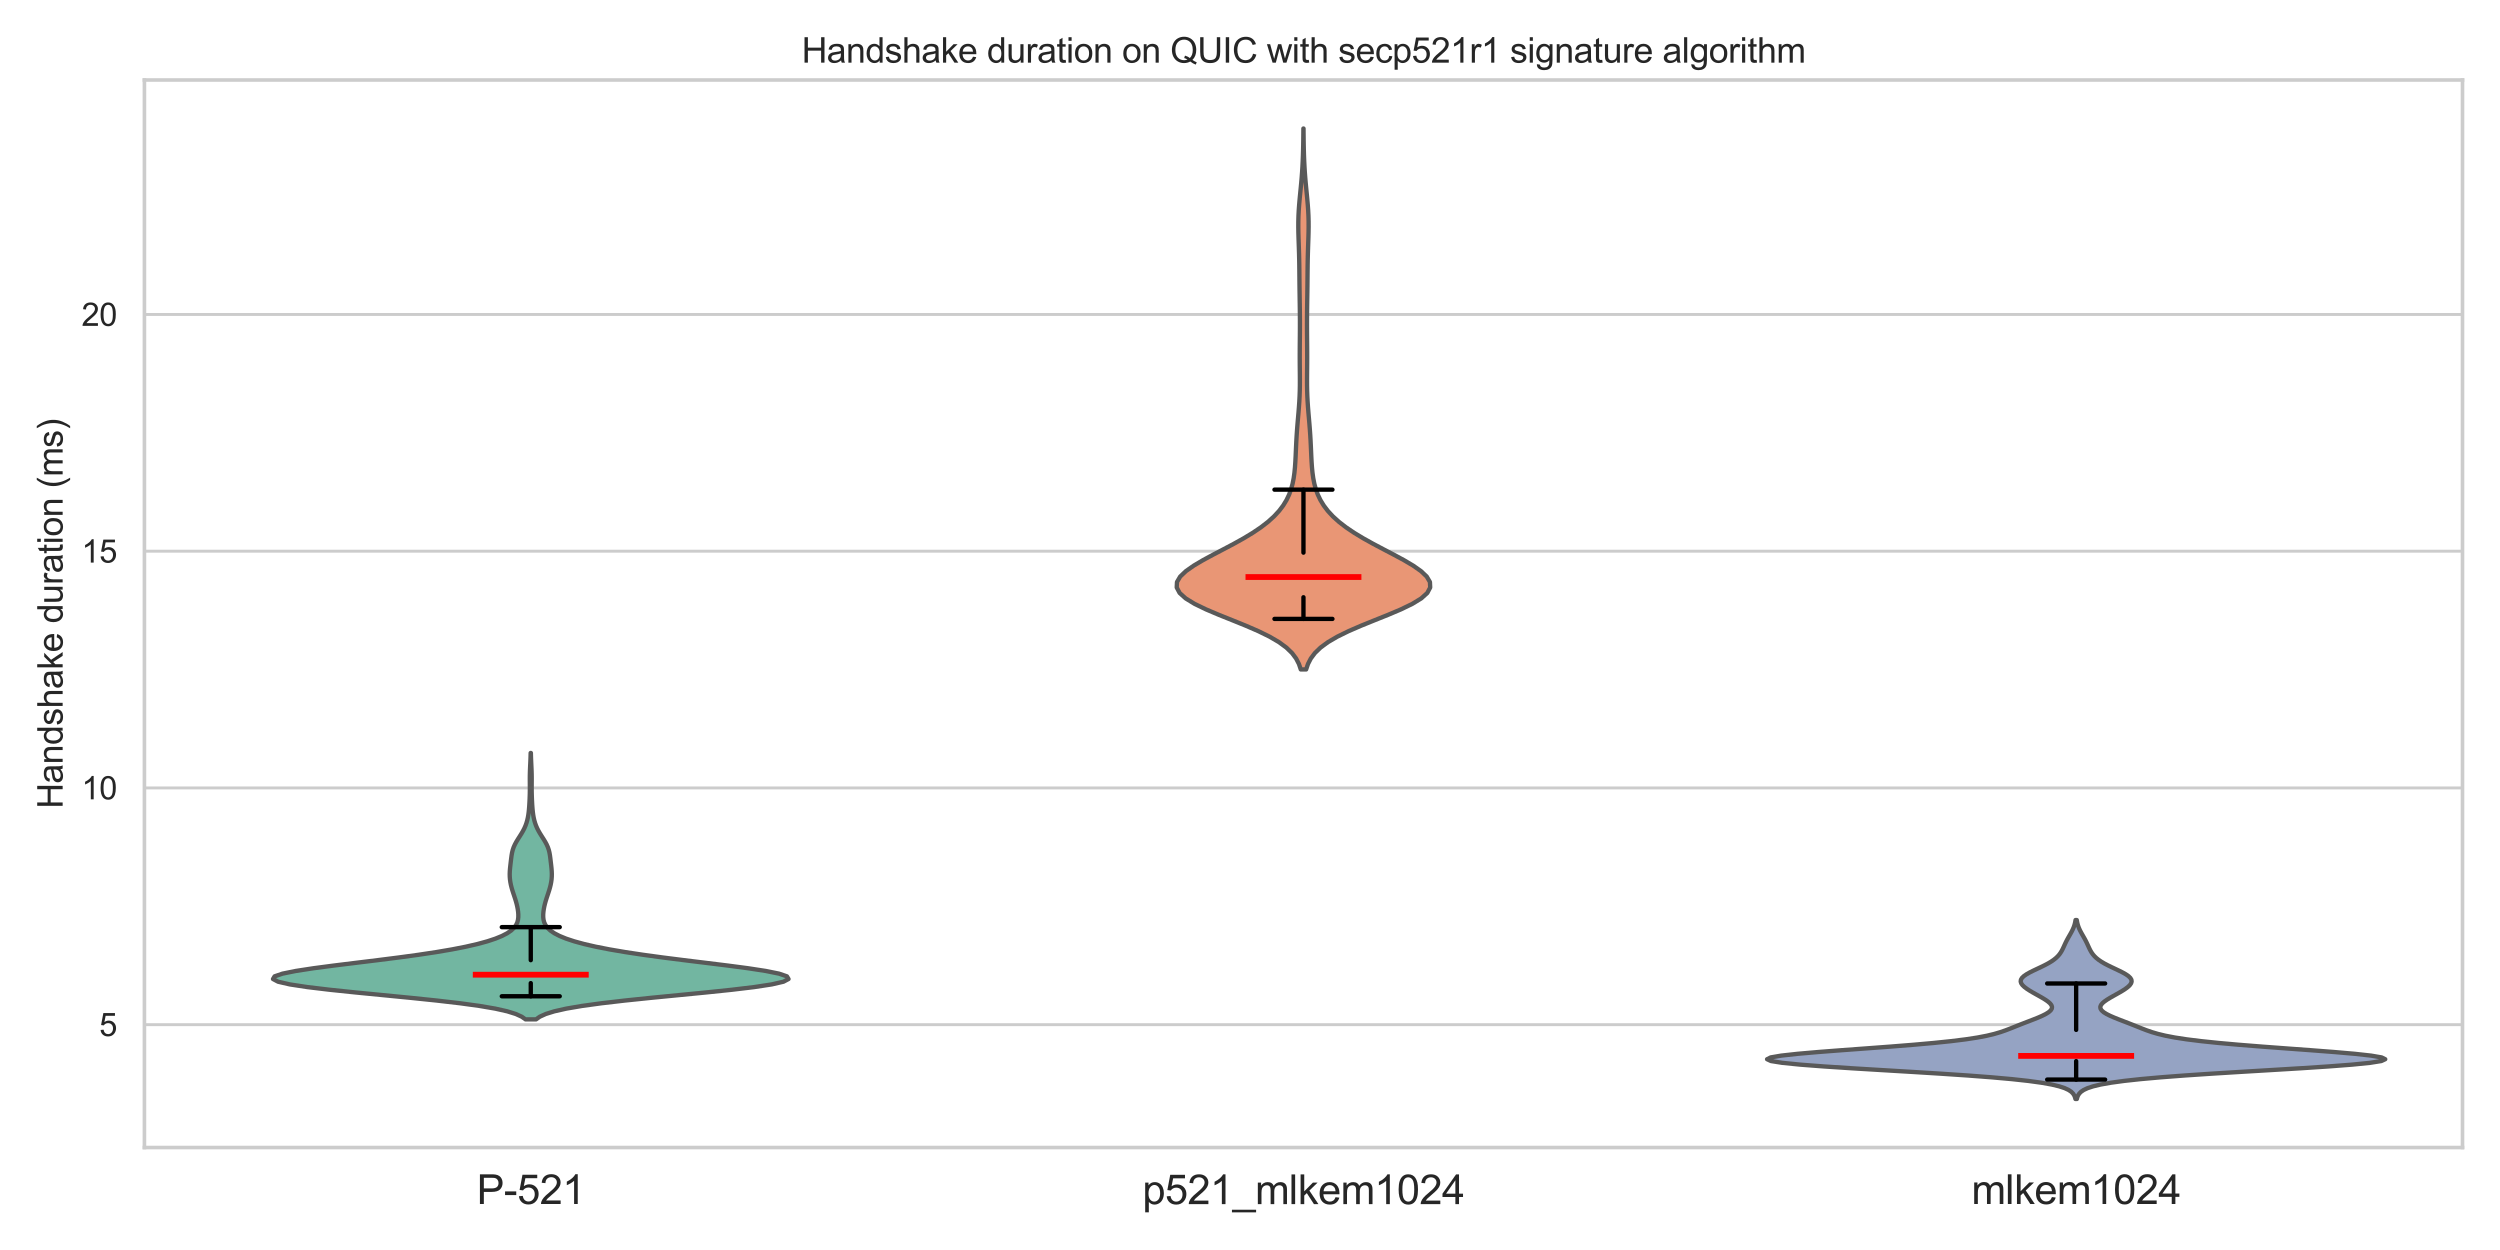 <?xml version="1.0" encoding="utf-8" standalone="no"?>
<!DOCTYPE svg PUBLIC "-//W3C//DTD SVG 1.1//EN"
  "http://www.w3.org/Graphics/SVG/1.1/DTD/svg11.dtd">
<svg xmlns:xlink="http://www.w3.org/1999/xlink" width="864pt" height="432pt" viewBox="0 0 864 432" xmlns="http://www.w3.org/2000/svg" version="1.1">
 <defs>
  <style type="text/css">*{stroke-linejoin: round; stroke-linecap: butt}</style>
 </defs>
 <g id="figure_1">
  <g id="patch_1">
   <path d="M 0 432 
L 864 432 
L 864 0 
L 0 0 
z
" style="fill: #ffffff"/>
  </g>
  <g id="axes_1">
   <g id="patch_2">
    <path d="M 49.911 396.58 
L 851.04 396.58 
L 851.04 27.651 
L 49.911 27.651 
z
" style="fill: #ffffff"/>
   </g>
   <g id="matplotlib.axis_1">
    <g id="xtick_1">
     <g id="text_1">
      <!-- P-521 -->
      <g style="fill: #262626" transform="translate(164.754 416.101) scale(0.14 -0.14)">
       <defs>
        <path id="ArialMT-50" d="M 494 0 
L 494 4581 
L 2222 4581 
Q 2678 4581 2919 4538 
Q 3256 4481 3484 4323 
Q 3713 4166 3852 3881 
Q 3991 3597 3991 3256 
Q 3991 2672 3619 2267 
Q 3247 1863 2275 1863 
L 1100 1863 
L 1100 0 
L 494 0 
z
M 1100 2403 
L 2284 2403 
Q 2872 2403 3119 2622 
Q 3366 2841 3366 3238 
Q 3366 3525 3220 3729 
Q 3075 3934 2838 4000 
Q 2684 4041 2272 4041 
L 1100 4041 
L 1100 2403 
z
" transform="scale(0.016)"/>
        <path id="ArialMT-2d" d="M 203 1375 
L 203 1941 
L 1931 1941 
L 1931 1375 
L 203 1375 
z
" transform="scale(0.016)"/>
        <path id="ArialMT-35" d="M 266 1200 
L 856 1250 
Q 922 819 1161 601 
Q 1400 384 1738 384 
Q 2144 384 2425 690 
Q 2706 997 2706 1503 
Q 2706 1984 2436 2262 
Q 2166 2541 1728 2541 
Q 1456 2541 1237 2417 
Q 1019 2294 894 2097 
L 366 2166 
L 809 4519 
L 3088 4519 
L 3088 3981 
L 1259 3981 
L 1013 2750 
Q 1425 3038 1878 3038 
Q 2478 3038 2890 2622 
Q 3303 2206 3303 1553 
Q 3303 931 2941 478 
Q 2500 -78 1738 -78 
Q 1113 -78 717 272 
Q 322 622 266 1200 
z
" transform="scale(0.016)"/>
        <path id="ArialMT-32" d="M 3222 541 
L 3222 0 
L 194 0 
Q 188 203 259 391 
Q 375 700 629 1000 
Q 884 1300 1366 1694 
Q 2113 2306 2375 2664 
Q 2638 3022 2638 3341 
Q 2638 3675 2398 3904 
Q 2159 4134 1775 4134 
Q 1369 4134 1125 3890 
Q 881 3647 878 3216 
L 300 3275 
Q 359 3922 746 4261 
Q 1134 4600 1788 4600 
Q 2447 4600 2831 4234 
Q 3216 3869 3216 3328 
Q 3216 3053 3103 2787 
Q 2991 2522 2730 2228 
Q 2469 1934 1863 1422 
Q 1356 997 1212 845 
Q 1069 694 975 541 
L 3222 541 
z
" transform="scale(0.016)"/>
        <path id="ArialMT-31" d="M 2384 0 
L 1822 0 
L 1822 3584 
Q 1619 3391 1289 3197 
Q 959 3003 697 2906 
L 697 3450 
Q 1169 3672 1522 3987 
Q 1875 4303 2022 4600 
L 2384 4600 
L 2384 0 
z
" transform="scale(0.016)"/>
       </defs>
       <use xlink:href="#ArialMT-50"/>
       <use xlink:href="#ArialMT-2d" x="66.699"/>
       <use xlink:href="#ArialMT-35" x="100"/>
       <use xlink:href="#ArialMT-32" x="155.615"/>
       <use xlink:href="#ArialMT-31" x="211.23"/>
      </g>
     </g>
    </g>
    <g id="xtick_2">
     <g id="text_2">
      <!-- p521_mlkem1024 -->
      <g style="fill: #262626" transform="translate(394.832 416.142) scale(0.14 -0.14)">
       <defs>
        <path id="ArialMT-70" d="M 422 -1272 
L 422 3319 
L 934 3319 
L 934 2888 
Q 1116 3141 1344 3267 
Q 1572 3394 1897 3394 
Q 2322 3394 2647 3175 
Q 2972 2956 3137 2557 
Q 3303 2159 3303 1684 
Q 3303 1175 3120 767 
Q 2938 359 2589 142 
Q 2241 -75 1856 -75 
Q 1575 -75 1351 44 
Q 1128 163 984 344 
L 984 -1272 
L 422 -1272 
z
M 931 1641 
Q 931 1000 1190 694 
Q 1450 388 1819 388 
Q 2194 388 2461 705 
Q 2728 1022 2728 1688 
Q 2728 2322 2467 2637 
Q 2206 2953 1844 2953 
Q 1484 2953 1207 2617 
Q 931 2281 931 1641 
z
" transform="scale(0.016)"/>
        <path id="ArialMT-5f" d="M -97 -1272 
L -97 -866 
L 3631 -866 
L 3631 -1272 
L -97 -1272 
z
" transform="scale(0.016)"/>
        <path id="ArialMT-6d" d="M 422 0 
L 422 3319 
L 925 3319 
L 925 2853 
Q 1081 3097 1340 3245 
Q 1600 3394 1931 3394 
Q 2300 3394 2536 3241 
Q 2772 3088 2869 2813 
Q 3263 3394 3894 3394 
Q 4388 3394 4653 3120 
Q 4919 2847 4919 2278 
L 4919 0 
L 4359 0 
L 4359 2091 
Q 4359 2428 4304 2576 
Q 4250 2725 4106 2815 
Q 3963 2906 3769 2906 
Q 3419 2906 3187 2673 
Q 2956 2441 2956 1928 
L 2956 0 
L 2394 0 
L 2394 2156 
Q 2394 2531 2256 2718 
Q 2119 2906 1806 2906 
Q 1569 2906 1367 2781 
Q 1166 2656 1075 2415 
Q 984 2175 984 1722 
L 984 0 
L 422 0 
z
" transform="scale(0.016)"/>
        <path id="ArialMT-6c" d="M 409 0 
L 409 4581 
L 972 4581 
L 972 0 
L 409 0 
z
" transform="scale(0.016)"/>
        <path id="ArialMT-6b" d="M 425 0 
L 425 4581 
L 988 4581 
L 988 1969 
L 2319 3319 
L 3047 3319 
L 1778 2088 
L 3175 0 
L 2481 0 
L 1384 1697 
L 988 1316 
L 988 0 
L 425 0 
z
" transform="scale(0.016)"/>
        <path id="ArialMT-65" d="M 2694 1069 
L 3275 997 
Q 3138 488 2766 206 
Q 2394 -75 1816 -75 
Q 1088 -75 661 373 
Q 234 822 234 1631 
Q 234 2469 665 2931 
Q 1097 3394 1784 3394 
Q 2450 3394 2872 2941 
Q 3294 2488 3294 1666 
Q 3294 1616 3291 1516 
L 816 1516 
Q 847 969 1125 678 
Q 1403 388 1819 388 
Q 2128 388 2347 550 
Q 2566 713 2694 1069 
z
M 847 1978 
L 2700 1978 
Q 2663 2397 2488 2606 
Q 2219 2931 1791 2931 
Q 1403 2931 1139 2672 
Q 875 2413 847 1978 
z
" transform="scale(0.016)"/>
        <path id="ArialMT-30" d="M 266 2259 
Q 266 3072 433 3567 
Q 600 4063 929 4331 
Q 1259 4600 1759 4600 
Q 2128 4600 2406 4451 
Q 2684 4303 2865 4023 
Q 3047 3744 3150 3342 
Q 3253 2941 3253 2259 
Q 3253 1453 3087 958 
Q 2922 463 2592 192 
Q 2263 -78 1759 -78 
Q 1097 -78 719 397 
Q 266 969 266 2259 
z
M 844 2259 
Q 844 1131 1108 757 
Q 1372 384 1759 384 
Q 2147 384 2411 759 
Q 2675 1134 2675 2259 
Q 2675 3391 2411 3762 
Q 2147 4134 1753 4134 
Q 1366 4134 1134 3806 
Q 844 3388 844 2259 
z
" transform="scale(0.016)"/>
        <path id="ArialMT-34" d="M 2069 0 
L 2069 1097 
L 81 1097 
L 81 1613 
L 2172 4581 
L 2631 4581 
L 2631 1613 
L 3250 1613 
L 3250 1097 
L 2631 1097 
L 2631 0 
L 2069 0 
z
M 2069 1613 
L 2069 3678 
L 634 1613 
L 2069 1613 
z
" transform="scale(0.016)"/>
       </defs>
       <use xlink:href="#ArialMT-70"/>
       <use xlink:href="#ArialMT-35" x="55.615"/>
       <use xlink:href="#ArialMT-32" x="111.23"/>
       <use xlink:href="#ArialMT-31" x="166.846"/>
       <use xlink:href="#ArialMT-5f" x="222.461"/>
       <use xlink:href="#ArialMT-6d" x="278.076"/>
       <use xlink:href="#ArialMT-6c" x="361.377"/>
       <use xlink:href="#ArialMT-6b" x="383.594"/>
       <use xlink:href="#ArialMT-65" x="433.594"/>
       <use xlink:href="#ArialMT-6d" x="489.209"/>
       <use xlink:href="#ArialMT-31" x="572.51"/>
       <use xlink:href="#ArialMT-30" x="628.125"/>
       <use xlink:href="#ArialMT-32" x="683.74"/>
       <use xlink:href="#ArialMT-34" x="739.355"/>
      </g>
     </g>
    </g>
    <g id="xtick_3">
     <g id="text_3">
      <!-- mlkem1024 -->
      <g style="fill: #262626" transform="translate(681.338 416.101) scale(0.14 -0.14)">
       <use xlink:href="#ArialMT-6d"/>
       <use xlink:href="#ArialMT-6c" x="83.301"/>
       <use xlink:href="#ArialMT-6b" x="105.518"/>
       <use xlink:href="#ArialMT-65" x="155.518"/>
       <use xlink:href="#ArialMT-6d" x="211.133"/>
       <use xlink:href="#ArialMT-31" x="294.434"/>
       <use xlink:href="#ArialMT-30" x="350.049"/>
       <use xlink:href="#ArialMT-32" x="405.664"/>
       <use xlink:href="#ArialMT-34" x="461.279"/>
      </g>
     </g>
    </g>
   </g>
   <g id="matplotlib.axis_2">
    <g id="ytick_1">
     <g id="line2d_1">
      <path d="M 49.911 354.127 
L 851.04 354.127 
" clip-path="url(#pb9efe0b501)" style="fill: none; stroke: #cccccc; stroke-linecap: round"/>
     </g>
     <g id="text_4">
      <!-- 5 -->
      <g style="fill: #262626" transform="translate(34.294 358.064) scale(0.11 -0.11)">
       <use xlink:href="#ArialMT-35"/>
      </g>
     </g>
    </g>
    <g id="ytick_2">
     <g id="line2d_2">
      <path d="M 49.911 272.312 
L 851.04 272.312 
" clip-path="url(#pb9efe0b501)" style="fill: none; stroke: #cccccc; stroke-linecap: round"/>
     </g>
     <g id="text_5">
      <!-- 10 -->
      <g style="fill: #262626" transform="translate(28.177 276.249) scale(0.11 -0.11)">
       <use xlink:href="#ArialMT-31"/>
       <use xlink:href="#ArialMT-30" x="55.615"/>
      </g>
     </g>
    </g>
    <g id="ytick_3">
     <g id="line2d_3">
      <path d="M 49.911 190.498 
L 851.04 190.498 
" clip-path="url(#pb9efe0b501)" style="fill: none; stroke: #cccccc; stroke-linecap: round"/>
     </g>
     <g id="text_6">
      <!-- 15 -->
      <g style="fill: #262626" transform="translate(28.177 194.434) scale(0.11 -0.11)">
       <use xlink:href="#ArialMT-31"/>
       <use xlink:href="#ArialMT-35" x="55.615"/>
      </g>
     </g>
    </g>
    <g id="ytick_4">
     <g id="line2d_4">
      <path d="M 49.911 108.683 
L 851.04 108.683 
" clip-path="url(#pb9efe0b501)" style="fill: none; stroke: #cccccc; stroke-linecap: round"/>
     </g>
     <g id="text_7">
      <!-- 20 -->
      <g style="fill: #262626" transform="translate(28.177 112.62) scale(0.11 -0.11)">
       <use xlink:href="#ArialMT-32"/>
       <use xlink:href="#ArialMT-30" x="55.615"/>
      </g>
     </g>
    </g>
    <g id="text_8">
     <!-- Handshake duration (ms) -->
     <g style="fill: #262626" transform="translate(21.651 279.476) rotate(-90) scale(0.12 -0.12)">
      <defs>
       <path id="ArialMT-48" d="M 513 0 
L 513 4581 
L 1119 4581 
L 1119 2700 
L 3500 2700 
L 3500 4581 
L 4106 4581 
L 4106 0 
L 3500 0 
L 3500 2159 
L 1119 2159 
L 1119 0 
L 513 0 
z
" transform="scale(0.016)"/>
       <path id="ArialMT-61" d="M 2588 409 
Q 2275 144 1986 34 
Q 1697 -75 1366 -75 
Q 819 -75 525 192 
Q 231 459 231 875 
Q 231 1119 342 1320 
Q 453 1522 633 1644 
Q 813 1766 1038 1828 
Q 1203 1872 1538 1913 
Q 2219 1994 2541 2106 
Q 2544 2222 2544 2253 
Q 2544 2597 2384 2738 
Q 2169 2928 1744 2928 
Q 1347 2928 1158 2789 
Q 969 2650 878 2297 
L 328 2372 
Q 403 2725 575 2942 
Q 747 3159 1072 3276 
Q 1397 3394 1825 3394 
Q 2250 3394 2515 3294 
Q 2781 3194 2906 3042 
Q 3031 2891 3081 2659 
Q 3109 2516 3109 2141 
L 3109 1391 
Q 3109 606 3145 398 
Q 3181 191 3288 0 
L 2700 0 
Q 2613 175 2588 409 
z
M 2541 1666 
Q 2234 1541 1622 1453 
Q 1275 1403 1131 1340 
Q 988 1278 909 1158 
Q 831 1038 831 891 
Q 831 666 1001 516 
Q 1172 366 1500 366 
Q 1825 366 2078 508 
Q 2331 650 2450 897 
Q 2541 1088 2541 1459 
L 2541 1666 
z
" transform="scale(0.016)"/>
       <path id="ArialMT-6e" d="M 422 0 
L 422 3319 
L 928 3319 
L 928 2847 
Q 1294 3394 1984 3394 
Q 2284 3394 2536 3286 
Q 2788 3178 2913 3003 
Q 3038 2828 3088 2588 
Q 3119 2431 3119 2041 
L 3119 0 
L 2556 0 
L 2556 2019 
Q 2556 2363 2490 2533 
Q 2425 2703 2258 2804 
Q 2091 2906 1866 2906 
Q 1506 2906 1245 2678 
Q 984 2450 984 1813 
L 984 0 
L 422 0 
z
" transform="scale(0.016)"/>
       <path id="ArialMT-64" d="M 2575 0 
L 2575 419 
Q 2259 -75 1647 -75 
Q 1250 -75 917 144 
Q 584 363 401 755 
Q 219 1147 219 1656 
Q 219 2153 384 2558 
Q 550 2963 881 3178 
Q 1213 3394 1622 3394 
Q 1922 3394 2156 3267 
Q 2391 3141 2538 2938 
L 2538 4581 
L 3097 4581 
L 3097 0 
L 2575 0 
z
M 797 1656 
Q 797 1019 1065 703 
Q 1334 388 1700 388 
Q 2069 388 2326 689 
Q 2584 991 2584 1609 
Q 2584 2291 2321 2609 
Q 2059 2928 1675 2928 
Q 1300 2928 1048 2622 
Q 797 2316 797 1656 
z
" transform="scale(0.016)"/>
       <path id="ArialMT-73" d="M 197 991 
L 753 1078 
Q 800 744 1014 566 
Q 1228 388 1613 388 
Q 2000 388 2187 545 
Q 2375 703 2375 916 
Q 2375 1106 2209 1216 
Q 2094 1291 1634 1406 
Q 1016 1563 777 1677 
Q 538 1791 414 1992 
Q 291 2194 291 2438 
Q 291 2659 392 2848 
Q 494 3038 669 3163 
Q 800 3259 1026 3326 
Q 1253 3394 1513 3394 
Q 1903 3394 2198 3281 
Q 2494 3169 2634 2976 
Q 2775 2784 2828 2463 
L 2278 2388 
Q 2241 2644 2061 2787 
Q 1881 2931 1553 2931 
Q 1166 2931 1000 2803 
Q 834 2675 834 2503 
Q 834 2394 903 2306 
Q 972 2216 1119 2156 
Q 1203 2125 1616 2013 
Q 2213 1853 2448 1751 
Q 2684 1650 2818 1456 
Q 2953 1263 2953 975 
Q 2953 694 2789 445 
Q 2625 197 2315 61 
Q 2006 -75 1616 -75 
Q 969 -75 630 194 
Q 291 463 197 991 
z
" transform="scale(0.016)"/>
       <path id="ArialMT-68" d="M 422 0 
L 422 4581 
L 984 4581 
L 984 2938 
Q 1378 3394 1978 3394 
Q 2347 3394 2619 3248 
Q 2891 3103 3008 2847 
Q 3125 2591 3125 2103 
L 3125 0 
L 2563 0 
L 2563 2103 
Q 2563 2525 2380 2717 
Q 2197 2909 1863 2909 
Q 1613 2909 1392 2779 
Q 1172 2650 1078 2428 
Q 984 2206 984 1816 
L 984 0 
L 422 0 
z
" transform="scale(0.016)"/>
       <path id="ArialMT-20" transform="scale(0.016)"/>
       <path id="ArialMT-75" d="M 2597 0 
L 2597 488 
Q 2209 -75 1544 -75 
Q 1250 -75 995 37 
Q 741 150 617 320 
Q 494 491 444 738 
Q 409 903 409 1263 
L 409 3319 
L 972 3319 
L 972 1478 
Q 972 1038 1006 884 
Q 1059 663 1231 536 
Q 1403 409 1656 409 
Q 1909 409 2131 539 
Q 2353 669 2445 892 
Q 2538 1116 2538 1541 
L 2538 3319 
L 3100 3319 
L 3100 0 
L 2597 0 
z
" transform="scale(0.016)"/>
       <path id="ArialMT-72" d="M 416 0 
L 416 3319 
L 922 3319 
L 922 2816 
Q 1116 3169 1280 3281 
Q 1444 3394 1641 3394 
Q 1925 3394 2219 3213 
L 2025 2691 
Q 1819 2813 1613 2813 
Q 1428 2813 1281 2702 
Q 1134 2591 1072 2394 
Q 978 2094 978 1738 
L 978 0 
L 416 0 
z
" transform="scale(0.016)"/>
       <path id="ArialMT-74" d="M 1650 503 
L 1731 6 
Q 1494 -44 1306 -44 
Q 1000 -44 831 53 
Q 663 150 594 308 
Q 525 466 525 972 
L 525 2881 
L 113 2881 
L 113 3319 
L 525 3319 
L 525 4141 
L 1084 4478 
L 1084 3319 
L 1650 3319 
L 1650 2881 
L 1084 2881 
L 1084 941 
Q 1084 700 1114 631 
Q 1144 563 1211 522 
Q 1278 481 1403 481 
Q 1497 481 1650 503 
z
" transform="scale(0.016)"/>
       <path id="ArialMT-69" d="M 425 3934 
L 425 4581 
L 988 4581 
L 988 3934 
L 425 3934 
z
M 425 0 
L 425 3319 
L 988 3319 
L 988 0 
L 425 0 
z
" transform="scale(0.016)"/>
       <path id="ArialMT-6f" d="M 213 1659 
Q 213 2581 725 3025 
Q 1153 3394 1769 3394 
Q 2453 3394 2887 2945 
Q 3322 2497 3322 1706 
Q 3322 1066 3130 698 
Q 2938 331 2570 128 
Q 2203 -75 1769 -75 
Q 1072 -75 642 372 
Q 213 819 213 1659 
z
M 791 1659 
Q 791 1022 1069 705 
Q 1347 388 1769 388 
Q 2188 388 2466 706 
Q 2744 1025 2744 1678 
Q 2744 2294 2464 2611 
Q 2184 2928 1769 2928 
Q 1347 2928 1069 2612 
Q 791 2297 791 1659 
z
" transform="scale(0.016)"/>
       <path id="ArialMT-28" d="M 1497 -1347 
Q 1031 -759 709 28 
Q 388 816 388 1659 
Q 388 2403 628 3084 
Q 909 3875 1497 4659 
L 1900 4659 
Q 1522 4009 1400 3731 
Q 1209 3300 1100 2831 
Q 966 2247 966 1656 
Q 966 153 1900 -1347 
L 1497 -1347 
z
" transform="scale(0.016)"/>
       <path id="ArialMT-29" d="M 791 -1347 
L 388 -1347 
Q 1322 153 1322 1656 
Q 1322 2244 1188 2822 
Q 1081 3291 891 3722 
Q 769 4003 388 4659 
L 791 4659 
Q 1378 3875 1659 3084 
Q 1900 2403 1900 1659 
Q 1900 816 1576 28 
Q 1253 -759 791 -1347 
z
" transform="scale(0.016)"/>
      </defs>
      <use xlink:href="#ArialMT-48"/>
      <use xlink:href="#ArialMT-61" x="72.217"/>
      <use xlink:href="#ArialMT-6e" x="127.832"/>
      <use xlink:href="#ArialMT-64" x="183.447"/>
      <use xlink:href="#ArialMT-73" x="239.062"/>
      <use xlink:href="#ArialMT-68" x="289.062"/>
      <use xlink:href="#ArialMT-61" x="344.678"/>
      <use xlink:href="#ArialMT-6b" x="400.293"/>
      <use xlink:href="#ArialMT-65" x="450.293"/>
      <use xlink:href="#ArialMT-20" x="505.908"/>
      <use xlink:href="#ArialMT-64" x="533.691"/>
      <use xlink:href="#ArialMT-75" x="589.307"/>
      <use xlink:href="#ArialMT-72" x="644.922"/>
      <use xlink:href="#ArialMT-61" x="678.223"/>
      <use xlink:href="#ArialMT-74" x="733.838"/>
      <use xlink:href="#ArialMT-69" x="761.621"/>
      <use xlink:href="#ArialMT-6f" x="783.838"/>
      <use xlink:href="#ArialMT-6e" x="839.453"/>
      <use xlink:href="#ArialMT-20" x="895.068"/>
      <use xlink:href="#ArialMT-28" x="922.852"/>
      <use xlink:href="#ArialMT-6d" x="956.152"/>
      <use xlink:href="#ArialMT-73" x="1039.453"/>
      <use xlink:href="#ArialMT-29" x="1089.453"/>
     </g>
    </g>
   </g>
   <g id="PolyCollection_1">
    <defs>
     <path id="m2238b3299d" d="M 185.239 -79.701 
L 181.626 -79.701 
L 180.303 -80.631 
L 178.264 -81.561 
L 175.282 -82.491 
L 171.149 -83.421 
L 165.716 -84.351 
L 158.944 -85.281 
L 150.939 -86.211 
L 141.97 -87.141 
L 132.46 -88.071 
L 122.942 -89.001 
L 114.008 -89.931 
L 106.24 -90.861 
L 100.146 -91.791 
L 96.109 -92.721 
L 94.349 -93.651 
L 94.906 -94.58 
L 97.638 -95.51 
L 102.243 -96.44 
L 108.302 -97.37 
L 115.334 -98.3 
L 122.858 -99.23 
L 130.448 -100.16 
L 137.765 -101.09 
L 144.574 -102.02 
L 150.736 -102.95 
L 156.19 -103.88 
L 160.931 -104.81 
L 164.983 -105.74 
L 168.391 -106.67 
L 171.204 -107.6 
L 173.477 -108.53 
L 175.266 -109.46 
L 176.63 -110.39 
L 177.628 -111.32 
L 178.32 -112.25 
L 178.765 -113.18 
L 179.017 -114.11 
L 179.125 -115.04 
L 179.128 -115.97 
L 179.056 -116.9 
L 178.925 -117.83 
L 178.747 -118.76 
L 178.526 -119.69 
L 178.267 -120.62 
L 177.977 -121.55 
L 177.67 -122.48 
L 177.359 -123.41 
L 177.062 -124.34 
L 176.792 -125.27 
L 176.561 -126.2 
L 176.377 -127.13 
L 176.247 -128.06 
L 176.172 -128.99 
L 176.154 -129.92 
L 176.185 -130.85 
L 176.257 -131.78 
L 176.354 -132.71 
L 176.462 -133.64 
L 176.571 -134.57 
L 176.683 -135.5 
L 176.81 -136.43 
L 176.976 -137.36 
L 177.208 -138.289 
L 177.527 -139.219 
L 177.943 -140.149 
L 178.446 -141.079 
L 179.011 -142.009 
L 179.605 -142.939 
L 180.188 -143.869 
L 180.731 -144.799 
L 181.21 -145.729 
L 181.616 -146.659 
L 181.949 -147.589 
L 182.216 -148.519 
L 182.425 -149.449 
L 182.587 -150.379 
L 182.712 -151.309 
L 182.808 -152.239 
L 182.883 -153.169 
L 182.943 -154.099 
L 182.994 -155.029 
L 183.036 -155.959 
L 183.07 -156.889 
L 183.096 -157.819 
L 183.111 -158.749 
L 183.116 -159.679 
L 183.114 -160.609 
L 183.107 -161.539 
L 183.102 -162.469 
L 183.103 -163.399 
L 183.116 -164.329 
L 183.139 -165.259 
L 183.174 -166.189 
L 183.215 -167.119 
L 183.259 -168.049 
L 183.301 -168.979 
L 183.338 -169.909 
L 183.368 -170.839 
L 183.391 -171.769 
L 183.474 -171.769 
L 183.474 -171.769 
L 183.496 -170.839 
L 183.526 -169.909 
L 183.563 -168.979 
L 183.605 -168.049 
L 183.649 -167.119 
L 183.691 -166.189 
L 183.725 -165.259 
L 183.749 -164.329 
L 183.761 -163.399 
L 183.763 -162.469 
L 183.757 -161.539 
L 183.751 -160.609 
L 183.748 -159.679 
L 183.753 -158.749 
L 183.769 -157.819 
L 183.794 -156.889 
L 183.829 -155.959 
L 183.871 -155.029 
L 183.921 -154.099 
L 183.982 -153.169 
L 184.057 -152.239 
L 184.153 -151.309 
L 184.277 -150.379 
L 184.44 -149.449 
L 184.649 -148.519 
L 184.915 -147.589 
L 185.248 -146.659 
L 185.654 -145.729 
L 186.134 -144.799 
L 186.676 -143.869 
L 187.26 -142.939 
L 187.853 -142.009 
L 188.419 -141.079 
L 188.922 -140.149 
L 189.337 -139.219 
L 189.656 -138.289 
L 189.888 -137.36 
L 190.054 -136.43 
L 190.181 -135.5 
L 190.293 -134.57 
L 190.403 -133.64 
L 190.511 -132.71 
L 190.608 -131.78 
L 190.679 -130.85 
L 190.711 -129.92 
L 190.692 -128.99 
L 190.618 -128.06 
L 190.487 -127.13 
L 190.304 -126.2 
L 190.073 -125.27 
L 189.803 -124.34 
L 189.505 -123.41 
L 189.194 -122.48 
L 188.887 -121.55 
L 188.598 -120.62 
L 188.339 -119.69 
L 188.117 -118.76 
L 187.939 -117.83 
L 187.809 -116.9 
L 187.736 -115.97 
L 187.739 -115.04 
L 187.847 -114.11 
L 188.099 -113.18 
L 188.544 -112.25 
L 189.236 -111.32 
L 190.234 -110.39 
L 191.598 -109.46 
L 193.388 -108.53 
L 195.66 -107.6 
L 198.474 -106.67 
L 201.881 -105.74 
L 205.934 -104.81 
L 210.674 -103.88 
L 216.129 -102.95 
L 222.291 -102.02 
L 229.1 -101.09 
L 236.417 -100.16 
L 244.006 -99.23 
L 251.531 -98.3 
L 258.562 -97.37 
L 264.621 -96.44 
L 269.226 -95.51 
L 271.958 -94.58 
L 272.515 -93.651 
L 270.756 -92.721 
L 266.718 -91.791 
L 260.624 -90.861 
L 252.856 -89.931 
L 243.923 -89.001 
L 234.405 -88.071 
L 224.894 -87.141 
L 215.925 -86.211 
L 207.92 -85.281 
L 201.148 -84.351 
L 195.716 -83.421 
L 191.582 -82.491 
L 188.601 -81.561 
L 186.561 -80.631 
L 185.239 -79.701 
z
" style="stroke: #595959; stroke-width: 1.5"/>
    </defs>
    <g clip-path="url(#pb9efe0b501)">
     <use xlink:href="#m2238b3299d" x="0" y="432" style="fill: #72b6a1; stroke: #595959; stroke-width: 1.5"/>
    </g>
   </g>
   <g id="PolyCollection_2">
    <defs>
     <path id="m784b551fc0" d="M 451.4 -200.638 
L 449.551 -200.638 
L 448.912 -202.527 
L 447.939 -204.415 
L 446.527 -206.303 
L 444.573 -208.192 
L 441.999 -210.08 
L 438.772 -211.968 
L 434.926 -213.856 
L 430.575 -215.745 
L 425.917 -217.633 
L 421.213 -219.521 
L 416.763 -221.41 
L 412.864 -223.298 
L 409.774 -225.186 
L 407.678 -227.075 
L 406.673 -228.963 
L 406.764 -230.851 
L 407.874 -232.739 
L 409.863 -234.628 
L 412.554 -236.516 
L 415.746 -238.404 
L 419.24 -240.293 
L 422.85 -242.181 
L 426.415 -244.069 
L 429.807 -245.958 
L 432.933 -247.846 
L 435.734 -249.734 
L 438.183 -251.622 
L 440.276 -253.511 
L 442.028 -255.399 
L 443.464 -257.287 
L 444.615 -259.176 
L 445.517 -261.064 
L 446.206 -262.952 
L 446.719 -264.84 
L 447.091 -266.729 
L 447.354 -268.617 
L 447.538 -270.505 
L 447.668 -272.394 
L 447.766 -274.282 
L 447.85 -276.17 
L 447.935 -278.059 
L 448.03 -279.947 
L 448.144 -281.835 
L 448.278 -283.723 
L 448.429 -285.612 
L 448.592 -287.5 
L 448.756 -289.388 
L 448.908 -291.277 
L 449.038 -293.165 
L 449.137 -295.053 
L 449.202 -296.942 
L 449.235 -298.83 
L 449.241 -300.718 
L 449.231 -302.606 
L 449.214 -304.495 
L 449.198 -306.383 
L 449.19 -308.271 
L 449.192 -310.16 
L 449.202 -312.048 
L 449.218 -313.936 
L 449.235 -315.825 
L 449.249 -317.713 
L 449.255 -319.601 
L 449.252 -321.489 
L 449.239 -323.378 
L 449.218 -325.266 
L 449.191 -327.154 
L 449.162 -329.043 
L 449.135 -330.931 
L 449.11 -332.819 
L 449.09 -334.708 
L 449.072 -336.596 
L 449.054 -338.484 
L 449.031 -340.372 
L 448.999 -342.261 
L 448.954 -344.149 
L 448.897 -346.037 
L 448.833 -347.926 
L 448.769 -349.814 
L 448.717 -351.702 
L 448.691 -353.59 
L 448.699 -355.479 
L 448.75 -357.367 
L 448.845 -359.255 
L 448.979 -361.144 
L 449.143 -363.032 
L 449.325 -364.92 
L 449.512 -366.809 
L 449.691 -368.697 
L 449.855 -370.585 
L 449.998 -372.473 
L 450.117 -374.362 
L 450.212 -376.25 
L 450.287 -378.138 
L 450.344 -380.027 
L 450.386 -381.915 
L 450.416 -383.803 
L 450.437 -385.692 
L 450.452 -387.58 
L 450.499 -387.58 
L 450.499 -387.58 
L 450.513 -385.692 
L 450.535 -383.803 
L 450.565 -381.915 
L 450.607 -380.027 
L 450.663 -378.138 
L 450.738 -376.25 
L 450.834 -374.362 
L 450.953 -372.473 
L 451.095 -370.585 
L 451.259 -368.697 
L 451.439 -366.809 
L 451.626 -364.92 
L 451.807 -363.032 
L 451.972 -361.144 
L 452.106 -359.255 
L 452.201 -357.367 
L 452.251 -355.479 
L 452.26 -353.59 
L 452.233 -351.702 
L 452.182 -349.814 
L 452.118 -347.926 
L 452.054 -346.037 
L 451.997 -344.149 
L 451.952 -342.261 
L 451.919 -340.372 
L 451.896 -338.484 
L 451.879 -336.596 
L 451.861 -334.708 
L 451.841 -332.819 
L 451.816 -330.931 
L 451.788 -329.043 
L 451.759 -327.154 
L 451.733 -325.266 
L 451.712 -323.378 
L 451.699 -321.489 
L 451.696 -319.601 
L 451.702 -317.713 
L 451.715 -315.825 
L 451.732 -313.936 
L 451.748 -312.048 
L 451.759 -310.16 
L 451.761 -308.271 
L 451.753 -306.383 
L 451.737 -304.495 
L 451.72 -302.606 
L 451.709 -300.718 
L 451.716 -298.83 
L 451.749 -296.942 
L 451.814 -295.053 
L 451.913 -293.165 
L 452.043 -291.277 
L 452.195 -289.388 
L 452.358 -287.5 
L 452.521 -285.612 
L 452.673 -283.723 
L 452.807 -281.835 
L 452.92 -279.947 
L 453.016 -278.059 
L 453.1 -276.17 
L 453.184 -274.282 
L 453.283 -272.394 
L 453.413 -270.505 
L 453.597 -268.617 
L 453.86 -266.729 
L 454.232 -264.84 
L 454.744 -262.952 
L 455.434 -261.064 
L 456.336 -259.176 
L 457.487 -257.287 
L 458.923 -255.399 
L 460.674 -253.511 
L 462.768 -251.622 
L 465.217 -249.734 
L 468.018 -247.846 
L 471.143 -245.958 
L 474.536 -244.069 
L 478.101 -242.181 
L 481.711 -240.293 
L 485.205 -238.404 
L 488.397 -236.516 
L 491.087 -234.628 
L 493.077 -232.739 
L 494.187 -230.851 
L 494.277 -228.963 
L 493.272 -227.075 
L 491.177 -225.186 
L 488.087 -223.298 
L 484.188 -221.41 
L 479.738 -219.521 
L 475.034 -217.633 
L 470.375 -215.745 
L 466.025 -213.856 
L 462.178 -211.968 
L 458.951 -210.08 
L 456.377 -208.192 
L 454.424 -206.303 
L 453.012 -204.415 
L 452.039 -202.527 
L 451.4 -200.638 
z
" style="stroke: #595959; stroke-width: 1.5"/>
    </defs>
    <g clip-path="url(#pb9efe0b501)">
     <use xlink:href="#m784b551fc0" x="0" y="432" style="fill: #e99675; stroke: #595959; stroke-width: 1.5"/>
    </g>
   </g>
   <g id="PolyCollection_3">
    <defs>
     <path id="me11e1f812d" d="M 717.76 -52.19 
L 717.277 -52.19 
L 717.113 -52.814 
L 716.852 -53.439 
L 716.445 -54.063 
L 715.825 -54.688 
L 714.901 -55.313 
L 713.559 -55.937 
L 711.658 -56.562 
L 709.04 -57.187 
L 705.533 -57.811 
L 700.976 -58.436 
L 695.239 -59.061 
L 688.253 -59.685 
L 680.045 -60.31 
L 670.761 -60.935 
L 660.682 -61.559 
L 650.227 -62.184 
L 639.928 -62.808 
L 630.388 -63.433 
L 622.216 -64.058 
L 615.963 -64.682 
L 612.046 -65.307 
L 610.701 -65.932 
L 611.949 -66.556 
L 615.597 -67.181 
L 621.268 -67.806 
L 628.455 -68.43 
L 636.585 -69.055 
L 645.086 -69.68 
L 653.45 -70.304 
L 661.271 -70.929 
L 668.27 -71.553 
L 674.296 -72.178 
L 679.316 -72.803 
L 683.39 -73.427 
L 686.645 -74.052 
L 689.243 -74.677 
L 691.36 -75.301 
L 693.162 -75.926 
L 694.79 -76.551 
L 696.35 -77.175 
L 697.914 -77.8 
L 699.51 -78.425 
L 701.134 -79.049 
L 702.753 -79.674 
L 704.314 -80.298 
L 705.752 -80.923 
L 707.002 -81.548 
L 708.004 -82.172 
L 708.713 -82.797 
L 709.105 -83.422 
L 709.175 -84.046 
L 708.94 -84.671 
L 708.433 -85.296 
L 707.7 -85.92 
L 706.793 -86.545 
L 705.765 -87.17 
L 704.668 -87.794 
L 703.547 -88.419 
L 702.444 -89.044 
L 701.396 -89.668 
L 700.441 -90.293 
L 699.619 -90.917 
L 698.969 -91.542 
L 698.532 -92.167 
L 698.343 -92.791 
L 698.429 -93.416 
L 698.801 -94.041 
L 699.452 -94.665 
L 700.353 -95.29 
L 701.456 -95.915 
L 702.701 -96.539 
L 704.02 -97.164 
L 705.346 -97.789 
L 706.62 -98.413 
L 707.798 -99.038 
L 708.851 -99.662 
L 709.765 -100.287 
L 710.542 -100.912 
L 711.19 -101.536 
L 711.727 -102.161 
L 712.171 -102.786 
L 712.545 -103.41 
L 712.869 -104.035 
L 713.164 -104.66 
L 713.448 -105.284 
L 713.736 -105.909 
L 714.037 -106.534 
L 714.359 -107.158 
L 714.7 -107.783 
L 715.054 -108.407 
L 715.413 -109.032 
L 715.764 -109.657 
L 716.096 -110.281 
L 716.396 -110.906 
L 716.659 -111.531 
L 716.88 -112.155 
L 717.059 -112.78 
L 717.198 -113.405 
L 717.302 -114.029 
L 717.735 -114.029 
L 717.735 -114.029 
L 717.839 -113.405 
L 717.978 -112.78 
L 718.157 -112.155 
L 718.378 -111.531 
L 718.64 -110.906 
L 718.941 -110.281 
L 719.273 -109.657 
L 719.624 -109.032 
L 719.983 -108.407 
L 720.337 -107.783 
L 720.678 -107.158 
L 720.999 -106.534 
L 721.301 -105.909 
L 721.589 -105.284 
L 721.873 -104.66 
L 722.168 -104.035 
L 722.492 -103.41 
L 722.866 -102.786 
L 723.31 -102.161 
L 723.847 -101.536 
L 724.495 -100.912 
L 725.271 -100.287 
L 726.186 -99.662 
L 727.239 -99.038 
L 728.417 -98.413 
L 729.691 -97.789 
L 731.017 -97.164 
L 732.336 -96.539 
L 733.581 -95.915 
L 734.684 -95.29 
L 735.585 -94.665 
L 736.236 -94.041 
L 736.608 -93.416 
L 736.694 -92.791 
L 736.505 -92.167 
L 736.068 -91.542 
L 735.418 -90.917 
L 734.596 -90.293 
L 733.641 -89.668 
L 732.593 -89.044 
L 731.49 -88.419 
L 730.369 -87.794 
L 729.271 -87.17 
L 728.244 -86.545 
L 727.337 -85.92 
L 726.604 -85.296 
L 726.097 -84.671 
L 725.861 -84.046 
L 725.932 -83.422 
L 726.324 -82.797 
L 727.033 -82.172 
L 728.035 -81.548 
L 729.284 -80.923 
L 730.723 -80.298 
L 732.284 -79.674 
L 733.903 -79.049 
L 735.527 -78.425 
L 737.123 -77.8 
L 738.686 -77.175 
L 740.247 -76.551 
L 741.875 -75.926 
L 743.676 -75.301 
L 745.794 -74.677 
L 748.392 -74.052 
L 751.647 -73.427 
L 755.721 -72.803 
L 760.741 -72.178 
L 766.767 -71.553 
L 773.766 -70.929 
L 781.587 -70.304 
L 789.951 -69.68 
L 798.452 -69.055 
L 806.582 -68.43 
L 813.769 -67.806 
L 819.44 -67.181 
L 823.088 -66.556 
L 824.336 -65.932 
L 822.991 -65.307 
L 819.074 -64.682 
L 812.821 -64.058 
L 804.649 -63.433 
L 795.108 -62.808 
L 784.81 -62.184 
L 774.355 -61.559 
L 764.276 -60.935 
L 754.991 -60.31 
L 746.784 -59.685 
L 739.798 -59.061 
L 734.061 -58.436 
L 729.504 -57.811 
L 725.997 -57.187 
L 723.379 -56.562 
L 721.478 -55.937 
L 720.136 -55.313 
L 719.212 -54.688 
L 718.592 -54.063 
L 718.185 -53.439 
L 717.924 -52.814 
L 717.76 -52.19 
z
" style="stroke: #595959; stroke-width: 1.5"/>
    </defs>
    <g clip-path="url(#pb9efe0b501)">
     <use xlink:href="#me11e1f812d" x="0" y="432" style="fill: #95a3c3; stroke: #595959; stroke-width: 1.5"/>
    </g>
   </g>
   <g id="line2d_5">
    <path d="M 183.432 339.768 
L 183.432 344.309 
" clip-path="url(#pb9efe0b501)" style="fill: none; stroke: #000000; stroke-width: 1.5; stroke-linecap: round"/>
   </g>
   <g id="line2d_6">
    <path d="M 183.432 331.832 
L 183.432 320.419 
" clip-path="url(#pb9efe0b501)" style="fill: none; stroke: #000000; stroke-width: 1.5; stroke-linecap: round"/>
   </g>
   <g id="line2d_7">
    <path d="M 173.418 344.309 
L 193.446 344.309 
" clip-path="url(#pb9efe0b501)" style="fill: none; stroke: #000000; stroke-width: 1.5; stroke-linecap: round"/>
   </g>
   <g id="line2d_8">
    <path d="M 173.418 320.419 
L 193.446 320.419 
" clip-path="url(#pb9efe0b501)" style="fill: none; stroke: #000000; stroke-width: 1.5; stroke-linecap: round"/>
   </g>
   <g id="line2d_9">
    <path d="M 450.475 206.411 
L 450.475 213.897 
" clip-path="url(#pb9efe0b501)" style="fill: none; stroke: #000000; stroke-width: 1.5; stroke-linecap: round"/>
   </g>
   <g id="line2d_10">
    <path d="M 450.475 190.989 
L 450.475 169.226 
" clip-path="url(#pb9efe0b501)" style="fill: none; stroke: #000000; stroke-width: 1.5; stroke-linecap: round"/>
   </g>
   <g id="line2d_11">
    <path d="M 440.461 213.897 
L 460.489 213.897 
" clip-path="url(#pb9efe0b501)" style="fill: none; stroke: #000000; stroke-width: 1.5; stroke-linecap: round"/>
   </g>
   <g id="line2d_12">
    <path d="M 440.461 169.226 
L 460.489 169.226 
" clip-path="url(#pb9efe0b501)" style="fill: none; stroke: #000000; stroke-width: 1.5; stroke-linecap: round"/>
   </g>
   <g id="line2d_13">
    <path d="M 717.518 366.726 
L 717.518 373.108 
" clip-path="url(#pb9efe0b501)" style="fill: none; stroke: #000000; stroke-width: 1.5; stroke-linecap: round"/>
   </g>
   <g id="line2d_14">
    <path d="M 717.518 355.927 
L 717.518 339.891 
" clip-path="url(#pb9efe0b501)" style="fill: none; stroke: #000000; stroke-width: 1.5; stroke-linecap: round"/>
   </g>
   <g id="line2d_15">
    <path d="M 707.504 373.108 
L 727.533 373.108 
" clip-path="url(#pb9efe0b501)" style="fill: none; stroke: #000000; stroke-width: 1.5; stroke-linecap: round"/>
   </g>
   <g id="line2d_16">
    <path d="M 707.504 339.891 
L 727.533 339.891 
" clip-path="url(#pb9efe0b501)" style="fill: none; stroke: #000000; stroke-width: 1.5; stroke-linecap: round"/>
   </g>
   <g id="line2d_17">
    <path d="M 163.404 336.864 
L 203.46 336.864 
" clip-path="url(#pb9efe0b501)" style="fill: none; stroke: #ff0000; stroke-width: 2"/>
   </g>
   <g id="line2d_18">
    <path d="M 430.447 199.415 
L 470.504 199.415 
" clip-path="url(#pb9efe0b501)" style="fill: none; stroke: #ff0000; stroke-width: 2"/>
   </g>
   <g id="line2d_19">
    <path d="M 697.49 364.926 
L 737.547 364.926 
" clip-path="url(#pb9efe0b501)" style="fill: none; stroke: #ff0000; stroke-width: 2"/>
   </g>
   <g id="patch_3">
    <path d="M 49.911 396.58 
L 49.911 27.651 
" style="fill: none; stroke: #cccccc; stroke-width: 1.25; stroke-linejoin: miter; stroke-linecap: square"/>
   </g>
   <g id="patch_4">
    <path d="M 851.04 396.58 
L 851.04 27.651 
" style="fill: none; stroke: #cccccc; stroke-width: 1.25; stroke-linejoin: miter; stroke-linecap: square"/>
   </g>
   <g id="patch_5">
    <path d="M 49.911 396.58 
L 851.04 396.58 
" style="fill: none; stroke: #cccccc; stroke-width: 1.25; stroke-linejoin: miter; stroke-linecap: square"/>
   </g>
   <g id="patch_6">
    <path d="M 49.911 27.651 
L 851.04 27.651 
" style="fill: none; stroke: #cccccc; stroke-width: 1.25; stroke-linejoin: miter; stroke-linecap: square"/>
   </g>
   <g id="text_9">
    <!-- Handshake duration on QUIC with secp521r1 signature algorithm -->
    <g style="fill: #262626" transform="translate(277.058 21.651) scale(0.12 -0.12)">
     <defs>
      <path id="ArialMT-51" d="M 3966 491 
Q 4388 200 4744 66 
L 4566 -356 
Q 4072 -178 3581 206 
Q 3072 -78 2456 -78 
Q 1834 -78 1328 222 
Q 822 522 548 1065 
Q 275 1609 275 2291 
Q 275 2969 550 3525 
Q 825 4081 1333 4372 
Q 1841 4663 2469 4663 
Q 3103 4663 3612 4361 
Q 4122 4059 4389 3517 
Q 4656 2975 4656 2294 
Q 4656 1728 4484 1276 
Q 4313 825 3966 491 
z
M 2631 1266 
Q 3156 1119 3497 828 
Q 4031 1316 4031 2294 
Q 4031 2850 3842 3265 
Q 3653 3681 3289 3911 
Q 2925 4141 2472 4141 
Q 1794 4141 1347 3677 
Q 900 3213 900 2291 
Q 900 1397 1342 919 
Q 1784 441 2472 441 
Q 2797 441 3084 563 
Q 2800 747 2484 825 
L 2631 1266 
z
" transform="scale(0.016)"/>
      <path id="ArialMT-55" d="M 3500 4581 
L 4106 4581 
L 4106 1934 
Q 4106 1244 3950 837 
Q 3794 431 3386 176 
Q 2978 -78 2316 -78 
Q 1672 -78 1262 144 
Q 853 366 678 786 
Q 503 1206 503 1934 
L 503 4581 
L 1109 4581 
L 1109 1938 
Q 1109 1341 1220 1058 
Q 1331 775 1601 622 
Q 1872 469 2263 469 
Q 2931 469 3215 772 
Q 3500 1075 3500 1938 
L 3500 4581 
z
" transform="scale(0.016)"/>
      <path id="ArialMT-49" d="M 597 0 
L 597 4581 
L 1203 4581 
L 1203 0 
L 597 0 
z
" transform="scale(0.016)"/>
      <path id="ArialMT-43" d="M 3763 1606 
L 4369 1453 
Q 4178 706 3683 314 
Q 3188 -78 2472 -78 
Q 1731 -78 1267 223 
Q 803 525 561 1097 
Q 319 1669 319 2325 
Q 319 3041 592 3573 
Q 866 4106 1370 4382 
Q 1875 4659 2481 4659 
Q 3169 4659 3637 4309 
Q 4106 3959 4291 3325 
L 3694 3184 
Q 3534 3684 3231 3912 
Q 2928 4141 2469 4141 
Q 1941 4141 1586 3887 
Q 1231 3634 1087 3207 
Q 944 2781 944 2328 
Q 944 1744 1114 1308 
Q 1284 872 1643 656 
Q 2003 441 2422 441 
Q 2931 441 3284 734 
Q 3638 1028 3763 1606 
z
" transform="scale(0.016)"/>
      <path id="ArialMT-77" d="M 1034 0 
L 19 3319 
L 600 3319 
L 1128 1403 
L 1325 691 
Q 1338 744 1497 1375 
L 2025 3319 
L 2603 3319 
L 3100 1394 
L 3266 759 
L 3456 1400 
L 4025 3319 
L 4572 3319 
L 3534 0 
L 2950 0 
L 2422 1988 
L 2294 2553 
L 1622 0 
L 1034 0 
z
" transform="scale(0.016)"/>
      <path id="ArialMT-63" d="M 2588 1216 
L 3141 1144 
Q 3050 572 2676 248 
Q 2303 -75 1759 -75 
Q 1078 -75 664 370 
Q 250 816 250 1647 
Q 250 2184 428 2587 
Q 606 2991 970 3192 
Q 1334 3394 1763 3394 
Q 2303 3394 2647 3120 
Q 2991 2847 3088 2344 
L 2541 2259 
Q 2463 2594 2264 2762 
Q 2066 2931 1784 2931 
Q 1359 2931 1093 2626 
Q 828 2322 828 1663 
Q 828 994 1084 691 
Q 1341 388 1753 388 
Q 2084 388 2306 591 
Q 2528 794 2588 1216 
z
" transform="scale(0.016)"/>
      <path id="ArialMT-67" d="M 319 -275 
L 866 -356 
Q 900 -609 1056 -725 
Q 1266 -881 1628 -881 
Q 2019 -881 2231 -725 
Q 2444 -569 2519 -288 
Q 2563 -116 2559 434 
Q 2191 0 1641 0 
Q 956 0 581 494 
Q 206 988 206 1678 
Q 206 2153 378 2554 
Q 550 2956 876 3175 
Q 1203 3394 1644 3394 
Q 2231 3394 2613 2919 
L 2613 3319 
L 3131 3319 
L 3131 450 
Q 3131 -325 2973 -648 
Q 2816 -972 2473 -1159 
Q 2131 -1347 1631 -1347 
Q 1038 -1347 672 -1080 
Q 306 -813 319 -275 
z
M 784 1719 
Q 784 1066 1043 766 
Q 1303 466 1694 466 
Q 2081 466 2343 764 
Q 2606 1063 2606 1700 
Q 2606 2309 2336 2618 
Q 2066 2928 1684 2928 
Q 1309 2928 1046 2623 
Q 784 2319 784 1719 
z
" transform="scale(0.016)"/>
     </defs>
     <use xlink:href="#ArialMT-48"/>
     <use xlink:href="#ArialMT-61" x="72.217"/>
     <use xlink:href="#ArialMT-6e" x="127.832"/>
     <use xlink:href="#ArialMT-64" x="183.447"/>
     <use xlink:href="#ArialMT-73" x="239.062"/>
     <use xlink:href="#ArialMT-68" x="289.062"/>
     <use xlink:href="#ArialMT-61" x="344.678"/>
     <use xlink:href="#ArialMT-6b" x="400.293"/>
     <use xlink:href="#ArialMT-65" x="450.293"/>
     <use xlink:href="#ArialMT-20" x="505.908"/>
     <use xlink:href="#ArialMT-64" x="533.691"/>
     <use xlink:href="#ArialMT-75" x="589.307"/>
     <use xlink:href="#ArialMT-72" x="644.922"/>
     <use xlink:href="#ArialMT-61" x="678.223"/>
     <use xlink:href="#ArialMT-74" x="733.838"/>
     <use xlink:href="#ArialMT-69" x="761.621"/>
     <use xlink:href="#ArialMT-6f" x="783.838"/>
     <use xlink:href="#ArialMT-6e" x="839.453"/>
     <use xlink:href="#ArialMT-20" x="895.068"/>
     <use xlink:href="#ArialMT-6f" x="922.852"/>
     <use xlink:href="#ArialMT-6e" x="978.467"/>
     <use xlink:href="#ArialMT-20" x="1034.082"/>
     <use xlink:href="#ArialMT-51" x="1061.865"/>
     <use xlink:href="#ArialMT-55" x="1139.648"/>
     <use xlink:href="#ArialMT-49" x="1211.865"/>
     <use xlink:href="#ArialMT-43" x="1239.648"/>
     <use xlink:href="#ArialMT-20" x="1311.865"/>
     <use xlink:href="#ArialMT-77" x="1339.648"/>
     <use xlink:href="#ArialMT-69" x="1411.865"/>
     <use xlink:href="#ArialMT-74" x="1434.082"/>
     <use xlink:href="#ArialMT-68" x="1461.865"/>
     <use xlink:href="#ArialMT-20" x="1517.48"/>
     <use xlink:href="#ArialMT-73" x="1545.264"/>
     <use xlink:href="#ArialMT-65" x="1595.264"/>
     <use xlink:href="#ArialMT-63" x="1650.879"/>
     <use xlink:href="#ArialMT-70" x="1700.879"/>
     <use xlink:href="#ArialMT-35" x="1756.494"/>
     <use xlink:href="#ArialMT-32" x="1812.109"/>
     <use xlink:href="#ArialMT-31" x="1867.725"/>
     <use xlink:href="#ArialMT-72" x="1923.34"/>
     <use xlink:href="#ArialMT-31" x="1956.641"/>
     <use xlink:href="#ArialMT-20" x="2012.256"/>
     <use xlink:href="#ArialMT-73" x="2040.039"/>
     <use xlink:href="#ArialMT-69" x="2090.039"/>
     <use xlink:href="#ArialMT-67" x="2112.256"/>
     <use xlink:href="#ArialMT-6e" x="2167.871"/>
     <use xlink:href="#ArialMT-61" x="2223.486"/>
     <use xlink:href="#ArialMT-74" x="2279.102"/>
     <use xlink:href="#ArialMT-75" x="2306.885"/>
     <use xlink:href="#ArialMT-72" x="2362.5"/>
     <use xlink:href="#ArialMT-65" x="2395.801"/>
     <use xlink:href="#ArialMT-20" x="2451.416"/>
     <use xlink:href="#ArialMT-61" x="2479.199"/>
     <use xlink:href="#ArialMT-6c" x="2534.814"/>
     <use xlink:href="#ArialMT-67" x="2557.031"/>
     <use xlink:href="#ArialMT-6f" x="2612.646"/>
     <use xlink:href="#ArialMT-72" x="2668.262"/>
     <use xlink:href="#ArialMT-69" x="2701.562"/>
     <use xlink:href="#ArialMT-74" x="2723.779"/>
     <use xlink:href="#ArialMT-68" x="2751.562"/>
     <use xlink:href="#ArialMT-6d" x="2807.178"/>
    </g>
   </g>
  </g>
 </g>
 <defs>
  <clipPath id="pb9efe0b501">
   <rect x="49.911" y="27.651" width="801.129" height="368.929"/>
  </clipPath>
 </defs>
</svg>
